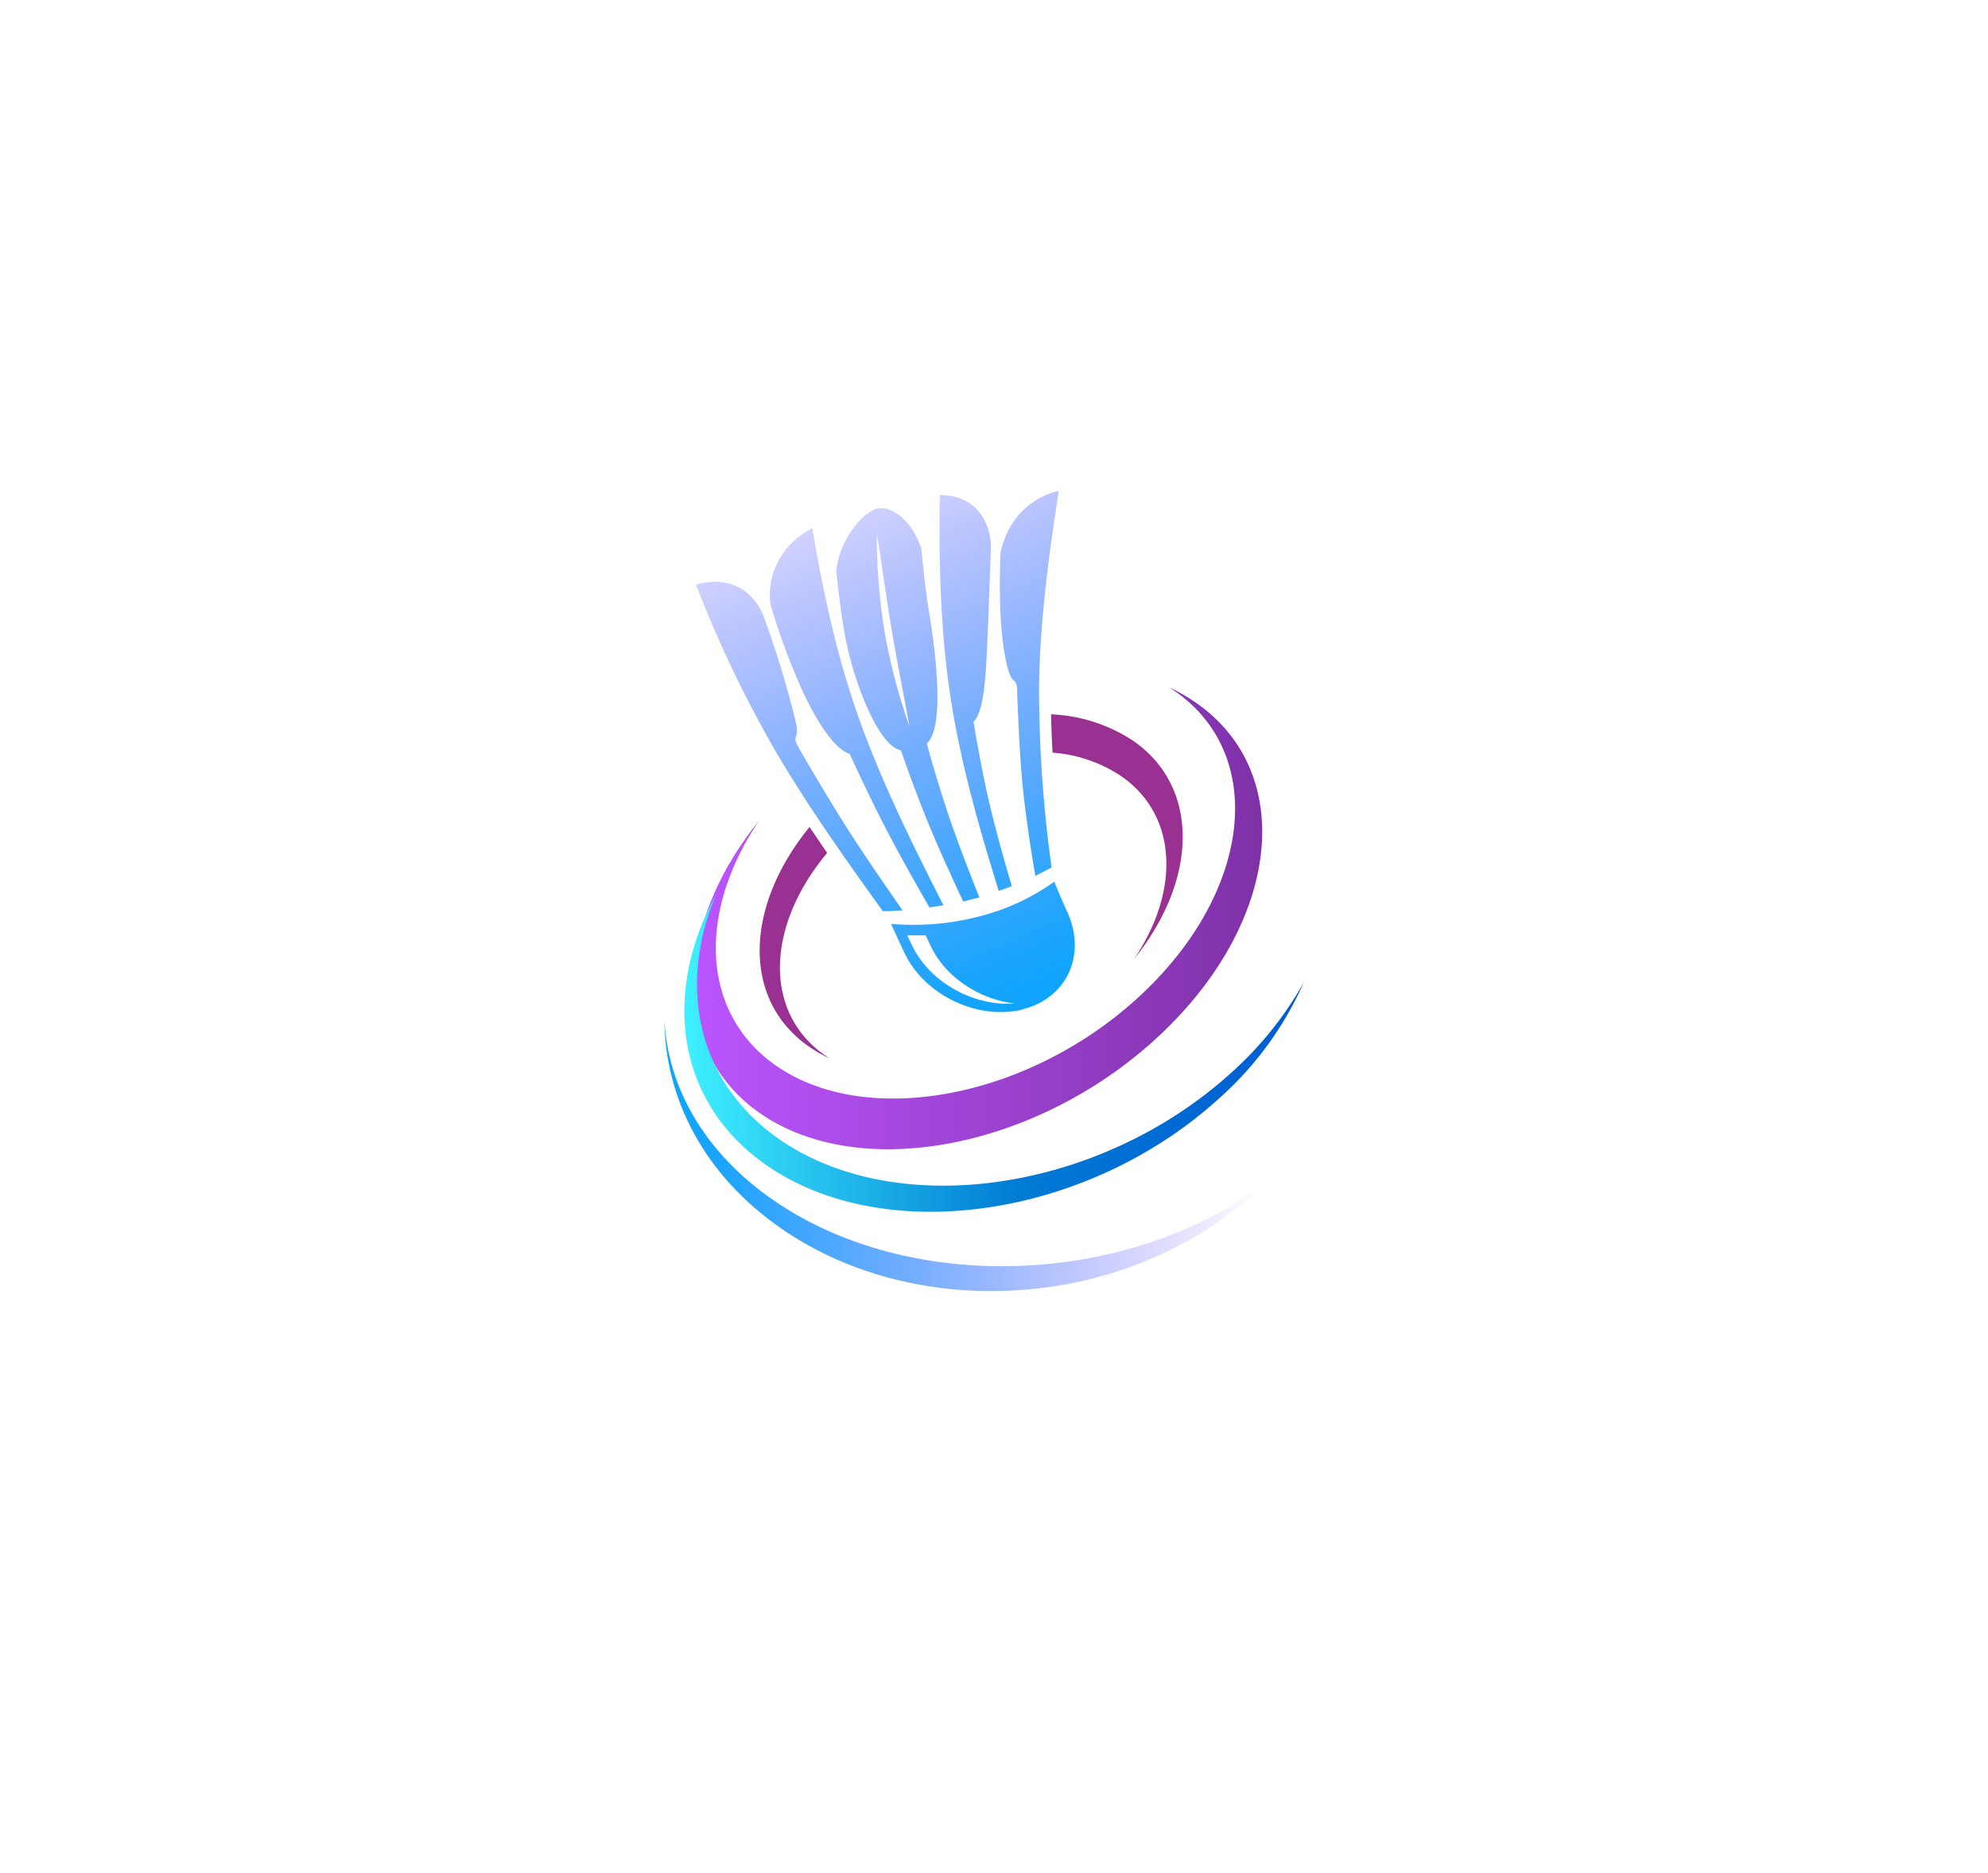 <svg id="Layer_1" data-name="Layer 1" xmlns="http://www.w3.org/2000/svg" xmlns:xlink="http://www.w3.org/1999/xlink" viewBox="0 0 367.71 346.32"><defs><style>.cls-1,.cls-2,.cls-3,.cls-4,.cls-5{fill-rule:evenodd;}.cls-1{fill:url(#linear-gradient);}.cls-2{fill:url(#linear-gradient-2);}.cls-3{fill:url(#linear-gradient-3);}.cls-4{fill:url(#linear-gradient-4);}.cls-5{fill:#993192;}</style><linearGradient id="linear-gradient" x1="128.36" y1="169.77" x2="233.49" y2="169.77" gradientUnits="userSpaceOnUse"><stop offset="0" stop-color="#b5f"/><stop offset="1" stop-color="#7f31a7"/></linearGradient><linearGradient id="linear-gradient-2" x1="126.58" y1="194.69" x2="241.14" y2="194.69" gradientUnits="userSpaceOnUse"><stop offset="0" stop-color="#3ff1ff"/><stop offset="0.54" stop-color="#007bd4"/><stop offset="1" stop-color="#005bd4"/></linearGradient><linearGradient id="linear-gradient-3" x1="122.87" y1="213.69" x2="233.54" y2="213.69" gradientUnits="userSpaceOnUse"><stop offset="0" stop-color="#0ca4fd"/><stop offset="0.09" stop-color="#11a1fd" stop-opacity="0.96"/><stop offset="0.23" stop-color="#1e97fd" stop-opacity="0.85"/><stop offset="0.42" stop-color="#3388fe" stop-opacity="0.68"/><stop offset="0.64" stop-color="#5174fe" stop-opacity="0.44"/><stop offset="0.9" stop-color="#765aff" stop-opacity="0.14"/><stop offset="1" stop-color="#874eff" stop-opacity="0"/></linearGradient><linearGradient id="linear-gradient-4" x1="199.01" y1="184.26" x2="147.4" y2="65.33" xlink:href="#linear-gradient-3"/></defs><path class="cls-1" d="M211.31,183.74c20.3-19.17,22.94-44.26,5.9-56-.32-.22-.64-.44-1-.64a32,32,0,0,1,4.94,2.82c18.67,12.9,15.78,40.37-6.46,61.36s-55.38,27.54-74.05,14.64c-16.6-11.48-16.15-34.48-.2-54.2-11.52,17-10.83,35.73,3.2,45.43C160.72,208.89,191,202.91,211.31,183.74Z"/><path class="cls-2" d="M144.19,210.72c21.89,15.13,59.25,9.65,83.44-12.24a65.18,65.18,0,0,0,13.51-16.78,62.38,62.38,0,0,1-15.85,21.61c-24.2,21.89-61.55,27.37-83.44,12.23-16.66-11.51-19.56-31.64-9.34-50.25C125.23,182.47,129,200.19,144.19,210.72Z"/><path class="cls-3" d="M143,221.92c25.25,17.45,64.89,16,90.52-2.72-23,22.54-62.82,26.15-89,8-14.22-9.83-21.53-24-21.63-38.6C123.52,201.07,130.26,213.1,143,221.92Z"/><path class="cls-4" d="M189.28,186.65h0c-8.23,2.12-18.15-2.48-21.9-10.27-.89-1.83-1.72-3.68-2.57-5.52A48.55,48.55,0,0,0,181,169.51a41.13,41.13,0,0,0,14-6.45c.78,1.86,1.55,3.73,2.4,5.57,3.6,7.83.05,15.9-8.17,18Zm-17.41-18.83c.88-.12,1.75-.26,2.63-.42-5.71-11.19-11.24-22.4-15.43-34s-6.77-23.59-8.82-35.74c-9.35,5-7.78,14-7.75,14.09A123.33,123.33,0,0,0,149,129c2.69,5.47,5.75,9.74,8.15,10.4,2.21,4.8,4.49,9.59,6.95,14.31s5.13,9.42,7.81,14.1Zm-24.13-29.55c-1.47-2.54.27-1.15-.56-4.78a179.87,179.87,0,0,0-6.12-20c-3.9-8.38-12.33-5.36-12.33-5.36a222,222,0,0,0,14.75,30.85c5.94,10.09,12.8,19.79,19.81,29.53,1.22,0,2.43-.07,3.65-.15-3.45-4.95-6.85-9.89-10.07-14.91s-7.67-12.6-9.13-15.14Zm39.41,25.61c-1.47-5-2.88-10-4.08-15.06s-2.13-10.19-3-15.33c1.73-1.74,2.19-7,2.48-13.15s.51-13.5.76-19.14c0-.12.14-9.53-9.48-9.65-.18,12.72.11,25.29,2,37.51s5.27,24,8.9,35.7c.81-.28,1.62-.57,2.41-.88Zm1-36c-.07-2.9-.87-.86-1.8-4.47s-1.73-10-1.29-21.28c2.28-10,10.77-11.33,10.77-11.33-1.87,12-3.43,23.91-3.64,35.61a241.74,241.74,0,0,0,2.31,34c-1,.55-2,1.08-3,1.58-.94-5.6-1.81-11.23-2.37-16.9s-.89-14.36-1-17.26Zm-10,38.84,3-.76c-1.87-4.68-3.69-9.38-5.33-14.11s-3.05-9.53-4.4-14.34c3.25-2.86,1.78-16.21.53-23.63-.69-4.09-1.12-8.22-1.53-12.36-1.65-5.22-5.56-8.13-8.24-7.44s-7,5.91-7.5,11.5c.45,4.13.92,8.25,1.68,12.32,1.37,7.39,5.89,20,10.27,20.85,1.66,4.72,3.39,9.45,5.32,14.1s4.06,9.27,6.2,13.87Zm-9.92-32.33a110,110,0,0,1-4.6-17.49,110,110,0,0,1-1.45-18.31c.87,5.47,1.69,11.59,2.77,18s2.31,12.39,3.28,17.83Zm19.68,51.22c-6.53-.68-13-4.76-15.77-10.68-.31-.65-.62-1.3-.92-1.95-1.15,0-2.27,0-3.4,0l.91,1.92C172.06,181.8,180.31,186.22,187.9,185.57Z"/><path class="cls-5" d="M153,157.73c-11.34,13.54-11.83,29.54-.36,37.47l.72.48a24.77,24.77,0,0,1-3.69-2.1c-12.44-8.6-12-25.89.07-40.64,1.08,1.61,2.16,3.2,3.26,4.79Zm41.46-25.62A29.67,29.67,0,0,1,209.6,137c12.37,8.55,12,25.68.15,40.37,8.58-12.67,8.07-26.62-2.38-33.84a26.45,26.45,0,0,0-12.68-4.34Q194.48,135.64,194.42,132.11Z"/></svg>